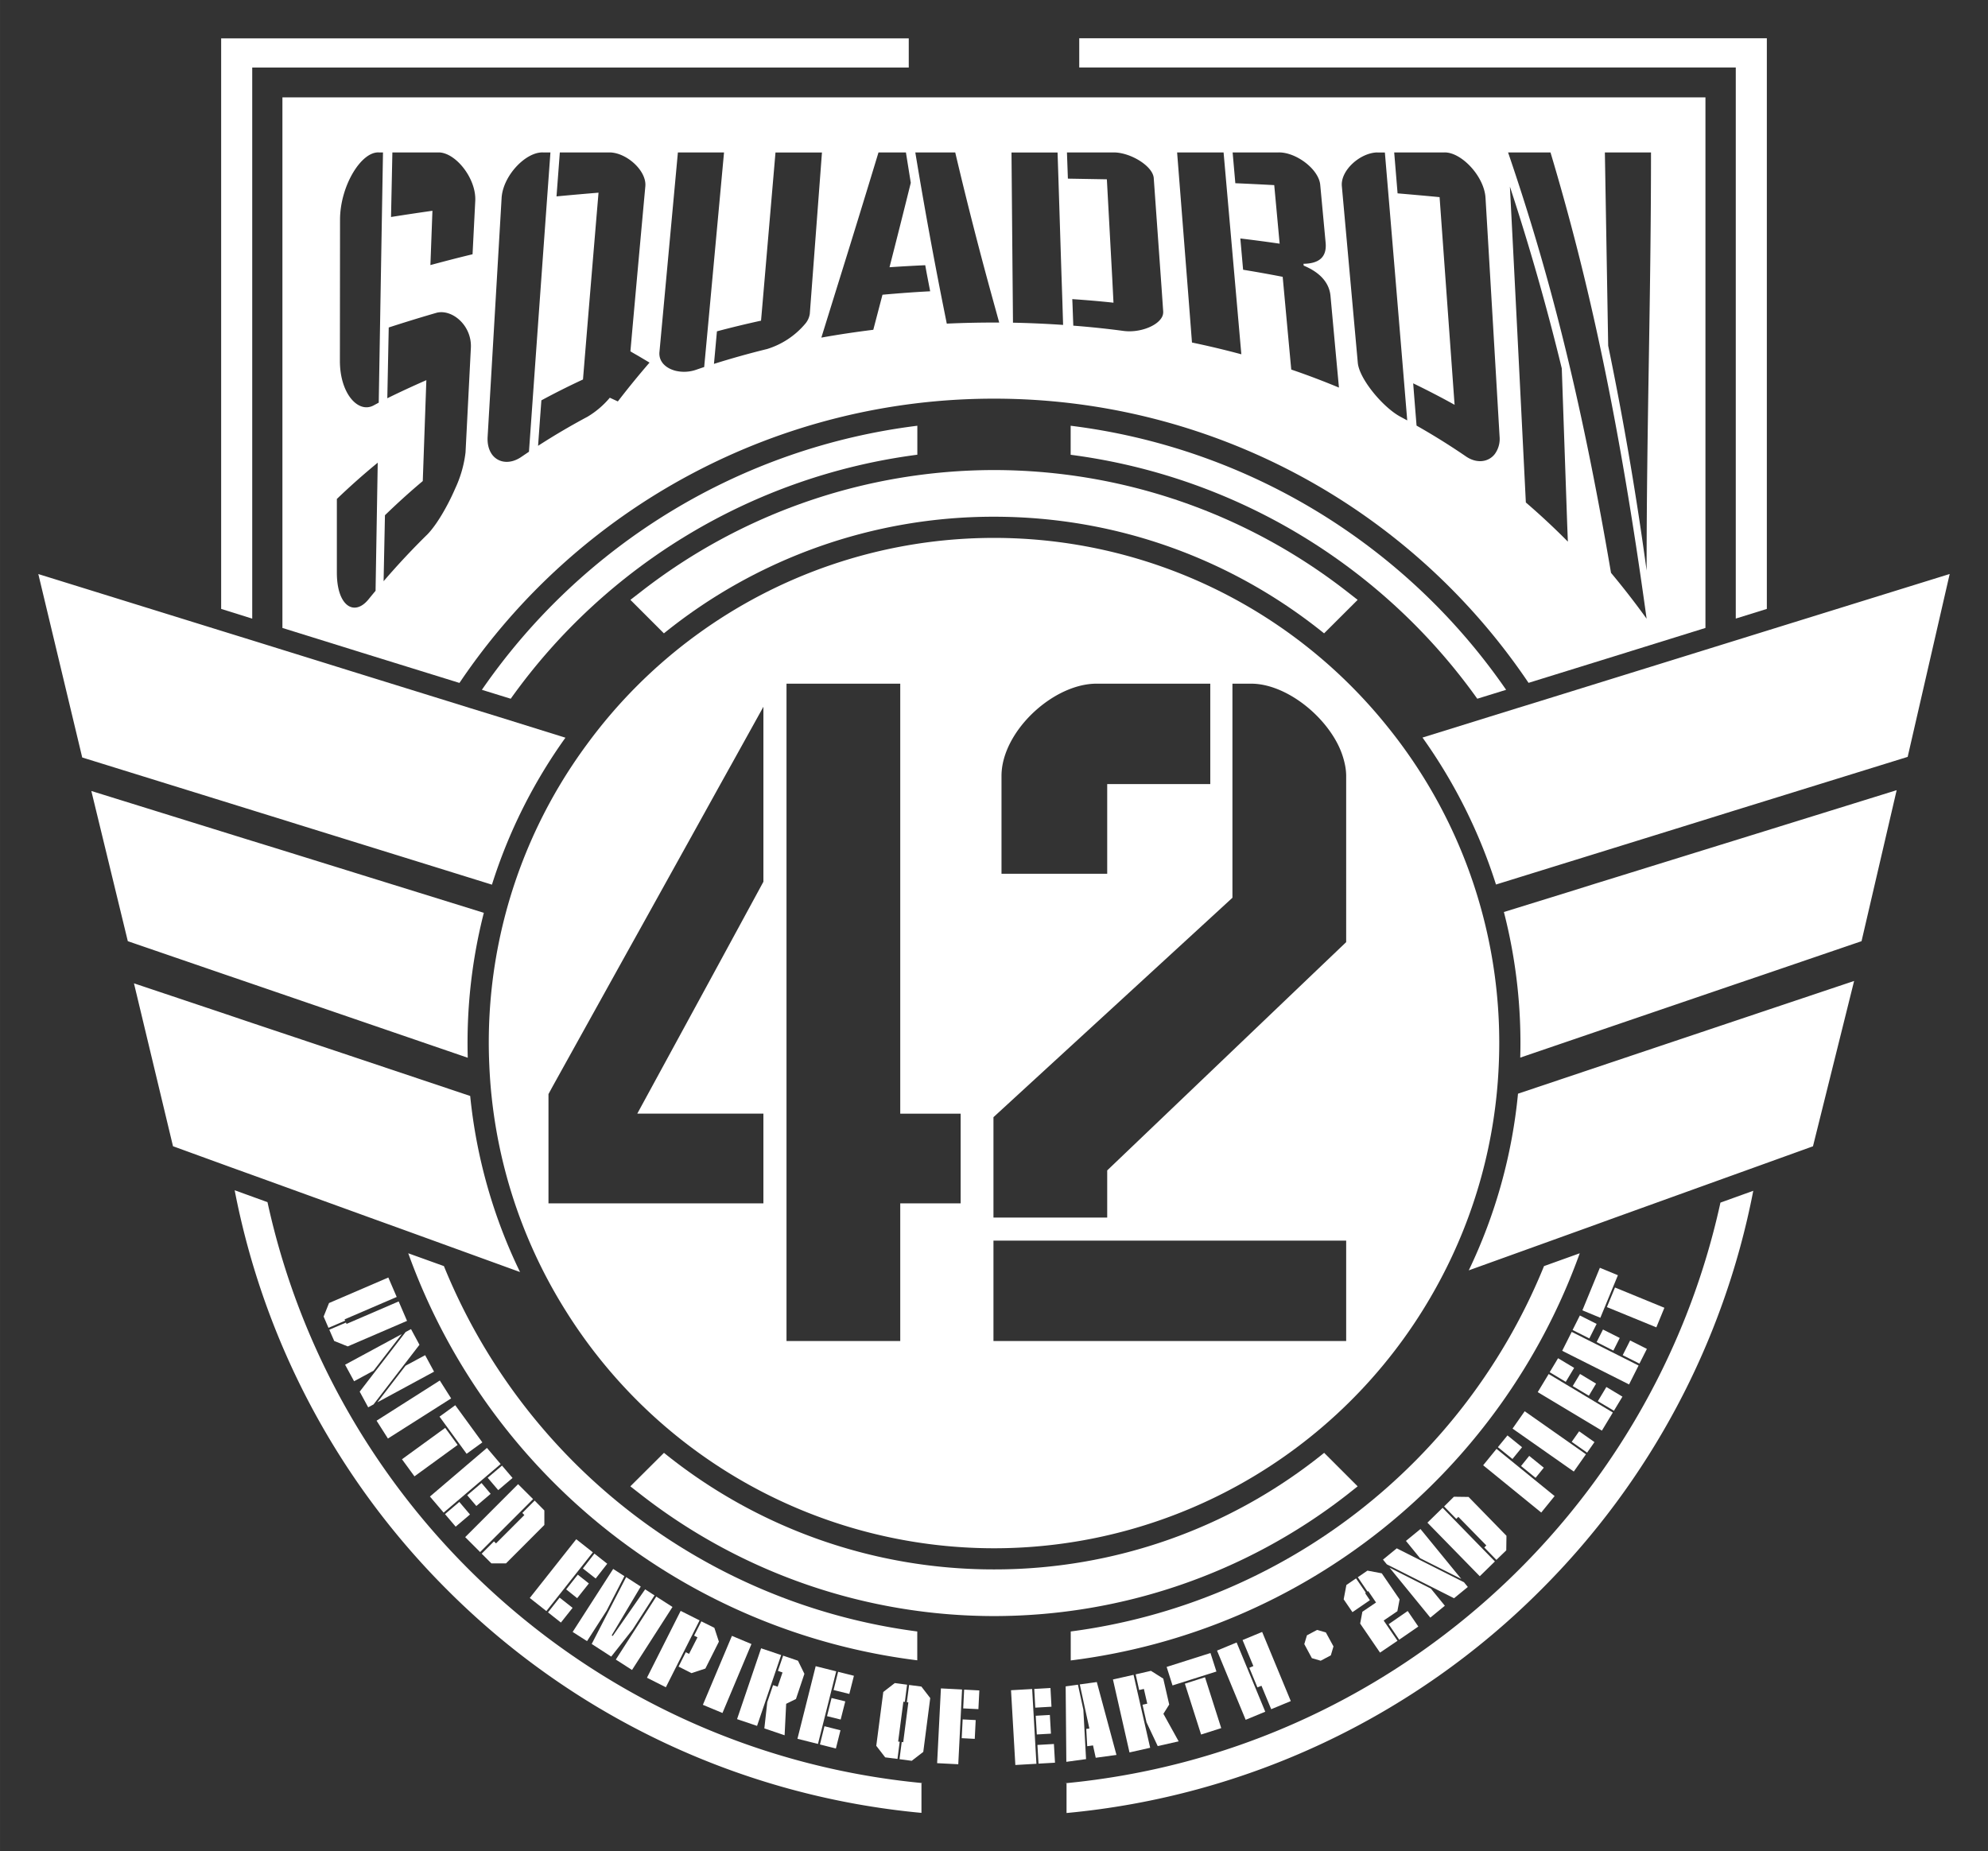 <svg xmlns="http://www.w3.org/2000/svg" xml:space="preserve" width="392.43" height="365.48" viewBox="0 0 367.9 342.64" fill="#fff">
    <rect x="0" y="0" width="367.9" height="342.64" fill="#333333" stroke="none"/>
    <defs>
      <clipPath clipPathUnits="userSpaceOnUse" id="a">
        <path d="M0 792h612V0H0v792Z"/>
      </clipPath>
    </defs>
    <g clip-path="url(#a)" transform="matrix(1.25 0 0 -1.25 -198.25 666)">
      <path d="M316.24 268.75h.26v-4.4a114.1 114.1 0 0 1 70.22 33.03 114.09 114.09 0 0 1 31.45 59.1l-4.86-1.75c-10.09-46.13-49.1-81.45-97.07-85.98M198.2 354.8l-4.86 1.76a114.12 114.12 0 0 1 31.46-59.16 114.1 114.1 0 0 1 70.22-33.03v4.4h.26c-48 4.52-87.02 39.87-97.08 86.03M195.94 522.8h97.2v4.32h-101.8v-84.48l4.6-1.44v81.6ZM415.58 441.21l4.6 1.43v84.49h-101.8v-4.32h97.2v-81.6Z"/>
      <path d="m349.77 478.08-.12 1.27-.46 4.97-.69 7.49c-1.94.38-3.9.73-5.86 1.05l-.41 4.63c1.94-.23 3.88-.49 5.82-.77l-.8 8.67c-1.92.1-3.84.2-5.76.28l-.4 4.56h6.82c2.56.04 5.94-2.47 6.15-4.81l.8-8.58c.18-2.03-.88-3.07-3.28-3.1l.03-.27c2.5-1.04 3.8-2.6 3.97-4.5l.72-7.85.48-5.18.05-.53c-2.34.97-4.7 1.87-7.06 2.67m-14.7 4-.19 2.47-.36 4.66-1.65 21.02h6.88l2.04-23.17.42-4.8.17-1.92c-2.42.65-4.85 1.23-7.3 1.74m-10.14 1.72a133 133 0 0 1-7.44.78l-.12 3.26-.03.67c2.04-.14 4.08-.31 6.1-.53l-.18 3.54-.8 14.73-5.77.1-.14 3.88h6.88c2.5.02 5.84-2.01 5.97-3.8l1.16-16.27.24-3.48a1.6 1.6 0 0 0-.3-1.02c-.86-1.28-3.4-2.15-5.57-1.86m-16.37 1.22-.03 3.4-.04 4.4-.15 17.4h6.82c.2-5.92.38-11.86.57-17.8l.15-4.44.1-3.29c-2.46.17-4.94.28-7.41.33m-9.81-.14-.66 3.3a685 685 0 0 0-4 22.05h5.91a586.5 586.5 0 0 1 5.57-21.78l.94-3.41c-2.59.01-5.18-.04-7.77-.16m-10.86-.91c-2.58-.32-5.14-.7-7.7-1.16l.89 2.87 1.5 4.83a2609.9 2609.9 0 0 1 6.07 19.72h4.06l.72-4.5c-1.02-4.12-2.07-8.29-3.15-12.5 1.76.12 3.52.22 5.29.3l.2-1.11.53-2.75c-2.36-.12-4.71-.3-7.06-.51l-.53-2.02-.83-3.17m-15.77-2.86a128 128 0 0 1-7.82-2.19l.14 1.51.3 3.31c2.17.58 4.34 1.1 6.53 1.58l.2 2.3 1.94 22.6h6.88l-1.55-20.57-.25-3.32a2.93 2.93 0 0 0-.66-1.45 11.99 11.99 0 0 0-5.7-3.77m-9.28-2.66c-.39-.12-.77-.26-1.16-.39a5.44 5.44 0 0 0-3.04-.17c-1.47.36-2.56 1.37-2.42 2.8l.09.97 2.64 28.57h6.83l-2.35-25.46-.46-4.94-.13-1.38m-51.74-35.62c-1.44-.02-2.63 1.8-2.64 5.13v10.96c1.98 1.9 4 3.69 6.05 5.37l-.29-17.11-.03-1.86a112 112 0 0 1-.96-1.16c-.7-.9-1.44-1.32-2.13-1.33m-2.17 57.4c-.01 4.98 3.1 10.11 5.72 10h.64l-.63-37.05-.74-.4c-2.27-1.25-5 1.7-5.01 6.56l.02 20.89m6.65-43.72c1.84 1.78 3.7 3.47 5.6 5.06l.53 14.94c-1.94-.85-3.87-1.74-5.78-2.68l.21 10.48c2.37.77 4.74 1.5 7.13 2.19 2.3.54 5.2-1.92 5.03-5.21l-.79-15.48a17.37 17.37 0 0 0-1.51-5.3c-1.17-2.71-2.78-5.44-4.12-6.82a111.64 111.64 0 0 1-6.5-6.95l.04 2 .16 7.77m1.1 53.72h6.92c2.52-.09 5.52-3.91 5.35-7.18l-.4-7.9c-2.09-.5-4.16-1.04-6.24-1.6l.3 8.04c-2.05-.29-4.1-.6-6.13-.92l.2 9.56m16.17-6.76c.19 3.3 3.55 6.83 6.11 6.76h1.12c-.96-13.21-1.92-26.6-2.88-40.14l-.3-4.18-1.08-.73c-1.65-1.16-3.42-.96-4.37.3-.46.63-.73 1.5-.67 2.62l2.07 35.37m8.62 6.76h7.4c2.51-.05 5.47-2.72 5.26-5.01-.74-8.09-1.48-16.23-2.21-24.44.4-.25.8-.47 1.2-.7l1.63-.97a129.06 129.06 0 0 1-4.69-5.75l-1.19.55a12.92 12.92 0 0 0-3.31-2.82 102.5 102.5 0 0 1-7.31-4.3l.31 4.3.18 2.43c2.03 1.1 4.09 2.13 6.16 3.09.76 9.3 1.53 18.52 2.3 27.66a497.8 497.8 0 0 1-6.22-.55l.49 6.5m121.03 0h1.12c.97-11.47 1.94-23.08 2.91-34.82l.4-4.85-1.11.6c-2.56 1.43-6 5.57-6.21 7.94l-.03.34-2.33 25.8c-.22 2.33 2.7 4.95 5.25 5m9.92 0c2.5.07 5.92-3.52 6.1-6.74a26427 26427 0 0 0 2.08-35.32 3.8 3.8 0 0 0-.7-2.59c-.95-1.24-2.73-1.46-4.34-.32-2.38 1.63-4.8 3.13-7.25 4.52a4500 4500 0 0 0-.38 4.73l-.12 1.53c2.06-1 4.1-2.05 6.13-3.18l-2.22 30.75c-2.07.2-4.14.38-6.22.56l-.5 6.06h7.42zm15.72 0c5.65-18.88 10.15-39.4 14.23-69.04a122.14 122.14 0 0 1-5.27 6.79c-4.58 26.9-9.4 45.15-15.24 62.25h6.3zm14.88 0c0-21.77-.65-40.28-.65-61.91a489.91 489.91 0 0 1-5.69 33.29l-.49 28.62h6.83zm-12.31-57.63a105 105 0 0 1-6.22 5.8l-.16 3.22c-.73 14.68-1.46 29.2-2.2 43.55a353.92 353.92 0 0 0 7.68-26.92l.8-23.04.1-2.61m8.72-16.4 4.35 1.35 7.3 2.27v78.56H200.41v-78.56l7.3-2.27 4.36-1.36 14.55-4.51a95.33 95.33 0 0 0 79.14 42.09 95.33 95.33 0 0 0 79.14-42.08l14.55 4.51zM210.08 333.44l8.78 3.78-1.24 2.88-7.72-3.33-.08.2-2.47-1.06.73-1.67 2-.8ZM216.09 343.64l-8.78-3.78-.8-2 .72-1.67 2.47 1.06-.09.19 7.72 3.32-1.24 2.88ZM213.9 329.84l4.19 5.43-8.4-4.54 1.33-2.45 2.88 1.56ZM213.9 324.85l6.8 8.83-1.25 2.32-.8-.43-6.8-8.83 1.26-2.32.79.43ZM222.86 329.7l-1.32 2.44-2.9-1.56-4.17-5.42 8.39 4.54ZM225.39 325.74l-1.68 2.65-9.36-5.95 1.68-2.64 9.36 5.94ZM226.35 318.85l-1.84 2.53-6.4-4.65 1.85-2.53 6.39 4.65ZM230.01 319.23l-4.01 5.5-2.33-1.69 4.01-5.5 2.33 1.69ZM228.18 308.55l-1.58 1.86-2.12-1.8 1.58-1.86 2.12 1.8ZM232.72 316.02l-2.03 2.39-8.44-7.2 2.03-2.38 8.44 7.19ZM227.77 311.4l1.35-1.59 2.12 1.8-1.35 1.6-2.12-1.81ZM234.48 313.96l-1.56 1.83-2.12-1.8 1.56-1.83 2.12 1.8ZM233.51 301.31l5.68 5.69v2.15l-1.44 1.46-1.82-1.83.3-.31-4.2-4.2-.3.3-1.82-1.82 1.44-1.44h2.16ZM237.52 310.83l-2.22 2.21-7.83-7.84 2.21-2.21 7.84 7.84ZM246.37 302.95l-2.46 1.94-6.88-8.7 2.46-1.94 6.88 8.7ZM243.37 294.73l-1.92 1.51-1.72-2.18 1.91-1.51 1.73 2.18ZM248.5 301.26l-1.9 1.5-1.71-2.2 1.9-1.49 1.71 2.19ZM245.78 298.34l-1.64 1.3-1.72-2.18 1.63-1.3 1.73 2.18ZM248.4 294.3l2.64 5.12-1.66 1.07-6-9.33 2.13-1.36 2.89 4.5ZM258.16 294.86l-2.4 1.54-5.99-9.33 2.4-1.54 5.99 9.33ZM252.27 291.54l3.23 5.03-1.39.9-4.8-6.91-.15.1 4.3 7.22-2.16 1.4-5.1-9.9 2.89-1.87 3.18 4.03ZM262.17 292.87l-2.8 1.41-4.99-9.9 2.8-1.41 4.99 9.9ZM263.03 285.74l2 3.98-.67 2.05-1.93.96-1.07-2.12.5-.25-1.25-2.45-.48.25-1.07-2.13 1.92-.97 2.05.68ZM269.85 289.37l-2.89 1.21-4.3-10.21 2.9-1.21 4.29 10.21ZM274.99 280.52l1.45.71 1.25 3.73-.95 1.94-2.2.75-.77-2.25.68-.24-.72-2.11-.68.23-.86-2.53-.43-3.87 3-1.02.23 4.66ZM274.25 287.74l-2.97 1-3.56-10.49 2.96-1 3.57 10.49ZM283.74 280.88l-2.03.5-.67-2.69 2.02-.5.68 2.69ZM285.02 284.67l-2.34.59-.67-2.7 2.33-.58.68 2.69ZM283.03 276.6l-2.37.6-.67-2.7 2.36-.6.68 2.7ZM282.4 285.33l-3.04.76-2.7-10.75 3.04-.76 2.7 10.75ZM293.19 283.31l-.33-2.55.22-.03-.76-5.9-.22.04-.33-2.55 1.81-.24 1.71 1.32 1.03 7.97-1.31 1.7-1.82.24ZM292.56 280.8l.33 2.55-1.82.24-1.7-1.32-1.04-7.97 1.32-1.71 1.82-.23.33 2.54-.23.03.77 5.9.22-.03ZM301.2 279.84l2.25-.11.14 2.77-2.25.12-.14-2.78ZM300.98 275.43l1.93-.1.14 2.78-1.93.1-.14-2.78ZM297.9 282.8l-.56-11.07 3.13-.16.56 11.07-3.13.16ZM311.87 279.95l2.4.14-.15 2.77-2.4-.14.15-2.77ZM308.28 282.53l.64-11.07 3.12.18-.63 11.07-3.13-.18ZM312.19 274.43l.16-2.77 2.44.14-.16 2.77-2.44-.14ZM314.03 278.87l-2.09-.12.16-2.77 2.09.12-.16 2.77ZM319.56 274.24l.86.12.4-1.83 3.07.42-2.91 10.79-2.52-.35 1.42-6.53-.46-.06.14-2.56Z"/>
      <path d="m316.37 283.1.1-11.17 2.92.4-.4 7.32-.8 3.7-1.82-.25ZM328.88 274.01l-2.46 10.8-3.05-.69 2.45-10.8 3.06.69ZM333.1 274.96l-2.26 4.08.86 1.37-.88 3.84-1.82 1.15-2.27-.52.52-2.32.7.16.5-2.18-.7-.16.59-2.6 1.66-3.52 3.1.7ZM339.4 276.92l-2.4 7.53-2.98-.95 2.4-7.53 2.98.95ZM337.81 288.04l-6.49-2.06.87-2.74 6.5 2.06-.88 2.74ZM349.7 280.92l-4.24 10.24-2.9-1.2 1.6-3.85-.6-.26 1.2-2.9.6.24 1.44-3.47 2.9 1.2ZM345.92 279.35l-4.24 10.25-2.9-1.2 4.24-10.25 2.9 1.2ZM352.09 290.66l-.39-1.3 1.12-2.08 1.31-.38 1.5.8.39 1.32-1.13 2.07-1.3.37-1.5-.8ZM365.5 289.85l-2.05 3 2.03 1.38.33 1.75-2.64 3.86-2.12.4-1.43-.98 1.45-2.13.1.08 1.15-1.69-2.02-1.37-.33-1.75 2.94-4.3 2.59 1.75Z"/>
      <path d="m359.36 299.09-1.43-.98-.4-2.12 1.3-1.9 2.58 1.77-.7 1.04.1.07-1.45 2.12ZM368.58 291.96l-1.57 2.3-2.82-1.95 1.56-2.3 2.83 1.95ZM375.91 297.82l-.57.7-9.95 5.02-2.04-1.67.57-.7 9.95-5.02 2.04 1.67ZM372.51 295.04l-2.07 2.54-6.12 3.1 6.04-7.4 2.15 1.76ZM368.9 306.4l-2.15-1.76 2.08-2.55 6.11-3.08-6.04 7.39ZM381.6 303.24l.03 2.16-5.61 5.75-2.17.03-1.45-1.44 1.8-1.84.31.3 4.14-4.23-.3-.3 1.79-1.84 1.46 1.41ZM379.92 301.6l-7.74 7.94-2.25-2.2 7.75-7.93 2.24 2.19ZM380.36 318.52l2.16-1.75 1.42 1.74-2.16 1.75-1.42-1.74ZM388.76 311.28l-8.6 6.99-1.98-2.43 8.6-7 1.98 2.44ZM387.16 315.48l-2.16 1.75-1.21-1.5 2.15-1.75 1.22 1.5ZM394.66 319.27l-2.27 1.6-1.1-1.56 2.28-1.6 1.09 1.56ZM393.4 317.47l-9.07 6.37-1.8-2.57 9.07-6.36 1.8 2.56ZM397.38 323.65l-9.5 5.7-1.62-2.68 9.5-5.7 1.62 2.68ZM394.9 327.93l-2.38 1.43-1.08-1.79 2.39-1.43 1.07 1.79ZM388.03 329.62l2.38-1.43 1.24 2.07-2.38 1.43-1.24-2.07ZM398.8 326l-2.38 1.43-1.26-2.1 2.38-1.42 1.26 2.09ZM402.42 333.07l-2.48 1.25-1.1-2.18 2.48-1.25 1.1 2.18ZM401.19 330.61l-9.9 4.98-1.41-2.8 9.9-4.98 1.41 2.8ZM391.42 335.87l2.48-1.25 1.08 2.15-2.48 1.25-1.08-2.15ZM395.92 335.94l-.94-1.86 2.48-1.26.94 1.87-2.48 1.25ZM405.01 339.16l-7.31 3-1.2-2.9 7.32-3 1.19 2.9ZM392.87 338.78l2.66-1.1 2.6 6.3-2.67 1.1-2.59-6.3ZM359.6 312.72l-4.96 4.96a77.57 77.57 0 0 0-48.88-17.26 77.57 77.57 0 0 0-48.86 17.26l-4.98-4.96 1.68-1.31a85.1 85.1 0 0 1 52.15-17.9 85.11 85.11 0 0 1 52.17 17.88l1.68 1.33ZM251.93 443.98l4.96-4.96a77.57 77.57 0 0 0 48.87 17.27c18.5 0 35.5-6.48 48.87-17.27l4.97 4.96-1.67 1.3a85.08 85.08 0 0 1-52.15 17.92 85.1 85.1 0 0 1-52.17-17.92l-1.68-1.3Z"/>
      <path d="M317.12 291.23v-4.29a92.2 92.2 0 0 1 75.36 60.29l-5.29-1.9a87.96 87.96 0 0 0-70.07-54.1M294.4 291.23a87.95 87.95 0 0 0-70.08 54.1l-5.28 1.9a92.2 92.2 0 0 1 75.36-60.27v4.27ZM381.58 430.66a92.07 92.07 0 0 1-64.47 39.1v-4.3a87.82 87.82 0 0 0 60.2-36.12l4.27 1.32ZM229.94 430.66l4.27-1.32a87.81 87.81 0 0 0 60.2 36.13v4.29a92.08 92.08 0 0 1-64.47-39.1M420.18 439.41l-4.6-1.43-4.48-1.39-5.7-1.77-4.32-1.34-14.44-4.48-3.28-1.01-4.22-1.31-9.94-3.09a78.22 78.22 0 0 0 10.88-21.76l9.48 2.94 4.07 1.26 3.16.98 11.7 3.63 2.32.72 4.2 1.31 5.17 1.6 20.85 6.46 6.22 27.08-27.07-8.4ZM196.49 412.66l4.2-1.3 2.3-.72 11.73-3.64 3.16-.98 4.06-1.26 9.49-2.95a77.26 77.26 0 0 0 10.88 21.76l-9.94 3.1-4.22 1.3-3.28 1.02-14.44 4.48-4.3 1.34-5.7 1.77-4.5 1.4-4.59 1.42-27.07 8.4 6.5-27.16 20.57-6.38 5.15-1.6ZM412.01 407.3l-14.03-4.35-3.17-.98-4.06-1.27-9.5-2.94a77.79 77.79 0 0 0 2.42-21.56l17.43 5.95 14.42 4.92 4.3 1.46 14.38 4.91 5.2 22.36-23.19-7.2-4.2-1.3ZM196 387.1l14.41-4.94 17.44-5.98a77.8 77.8 0 0 0 2.38 21.46l-9.5 2.95-4.06 1.26-3.16.98-14.03 4.36-4.22 1.3-23.14 7.19 5.4-22.24 14.18-4.87 4.3-1.47ZM213.94 352.3l3.88-1.4 5.1-1.85 12.67-4.6a77.32 77.32 0 0 0-7.38 26.07l-17.85 5.98-14.65 4.9-4.35 1.47-12.93 4.33 5.78-24.12 8.52-3.1 4.77-1.72 16.44-5.96ZM415.8 381.75l-14.64-4.91-17.82-5.98a77.62 77.62 0 0 0-7.29-26.16l12.63 4.55 5.08 1.83 3.86 1.4 16.43 5.92 4.75 1.71 8.21 2.96 6.09 24.48-12.95-4.34-4.35-1.46Z"/>
      <path d="M357.9 349.1v-14.86h-52.22v14.86h52.22Zm-118.1 5.52v16.18l.58 1.07 10.7 19.28 2.16 3.88 8.66 15.6 1.7 3.07 1.54 2.78 1.54 2.77.07.12 4.87 8.78v-25.91l-6-11.05-2.12-3.9-10.55-19.38h18.67v-13.29h-31.83zm35.24 76.95h16.84V367.9h8.94v-13.28h-8.94v-20.38h-16.84v97.33zm45.9 0h16.84V416.7h-15.26v-13.28h-15.65v14.48c0 .48.04.97.12 1.47 1.01 6.12 7.99 12.2 13.95 12.2m20.13 0h2.76c4.69 0 10.17-4 12.69-8.7a12.12 12.12 0 0 0 1.24-3.5c.09-.5.14-1 .14-1.48V393.3l-4.33-4.13-31.05-29.67v-6.98h-16.84v14.86l11.38 10.45 7.3 6.7 16.7 15.34v31.7zm39.42-56.47a74.43 74.43 0 0 1-16.47 50.1 74.69 74.69 0 0 1-118.53-2.62 74.37 74.37 0 0 1-7.2-11.95 74.3 74.3 0 0 1-7.25-35.56 74.27 74.27 0 0 1 11.26-36.27 74.81 74.81 0 0 1 63.46-35.25 74.81 74.81 0 0 1 65.98 39.58 74.23 74.23 0 0 1 8.75 31.97"/>
    </g>
  </svg>

